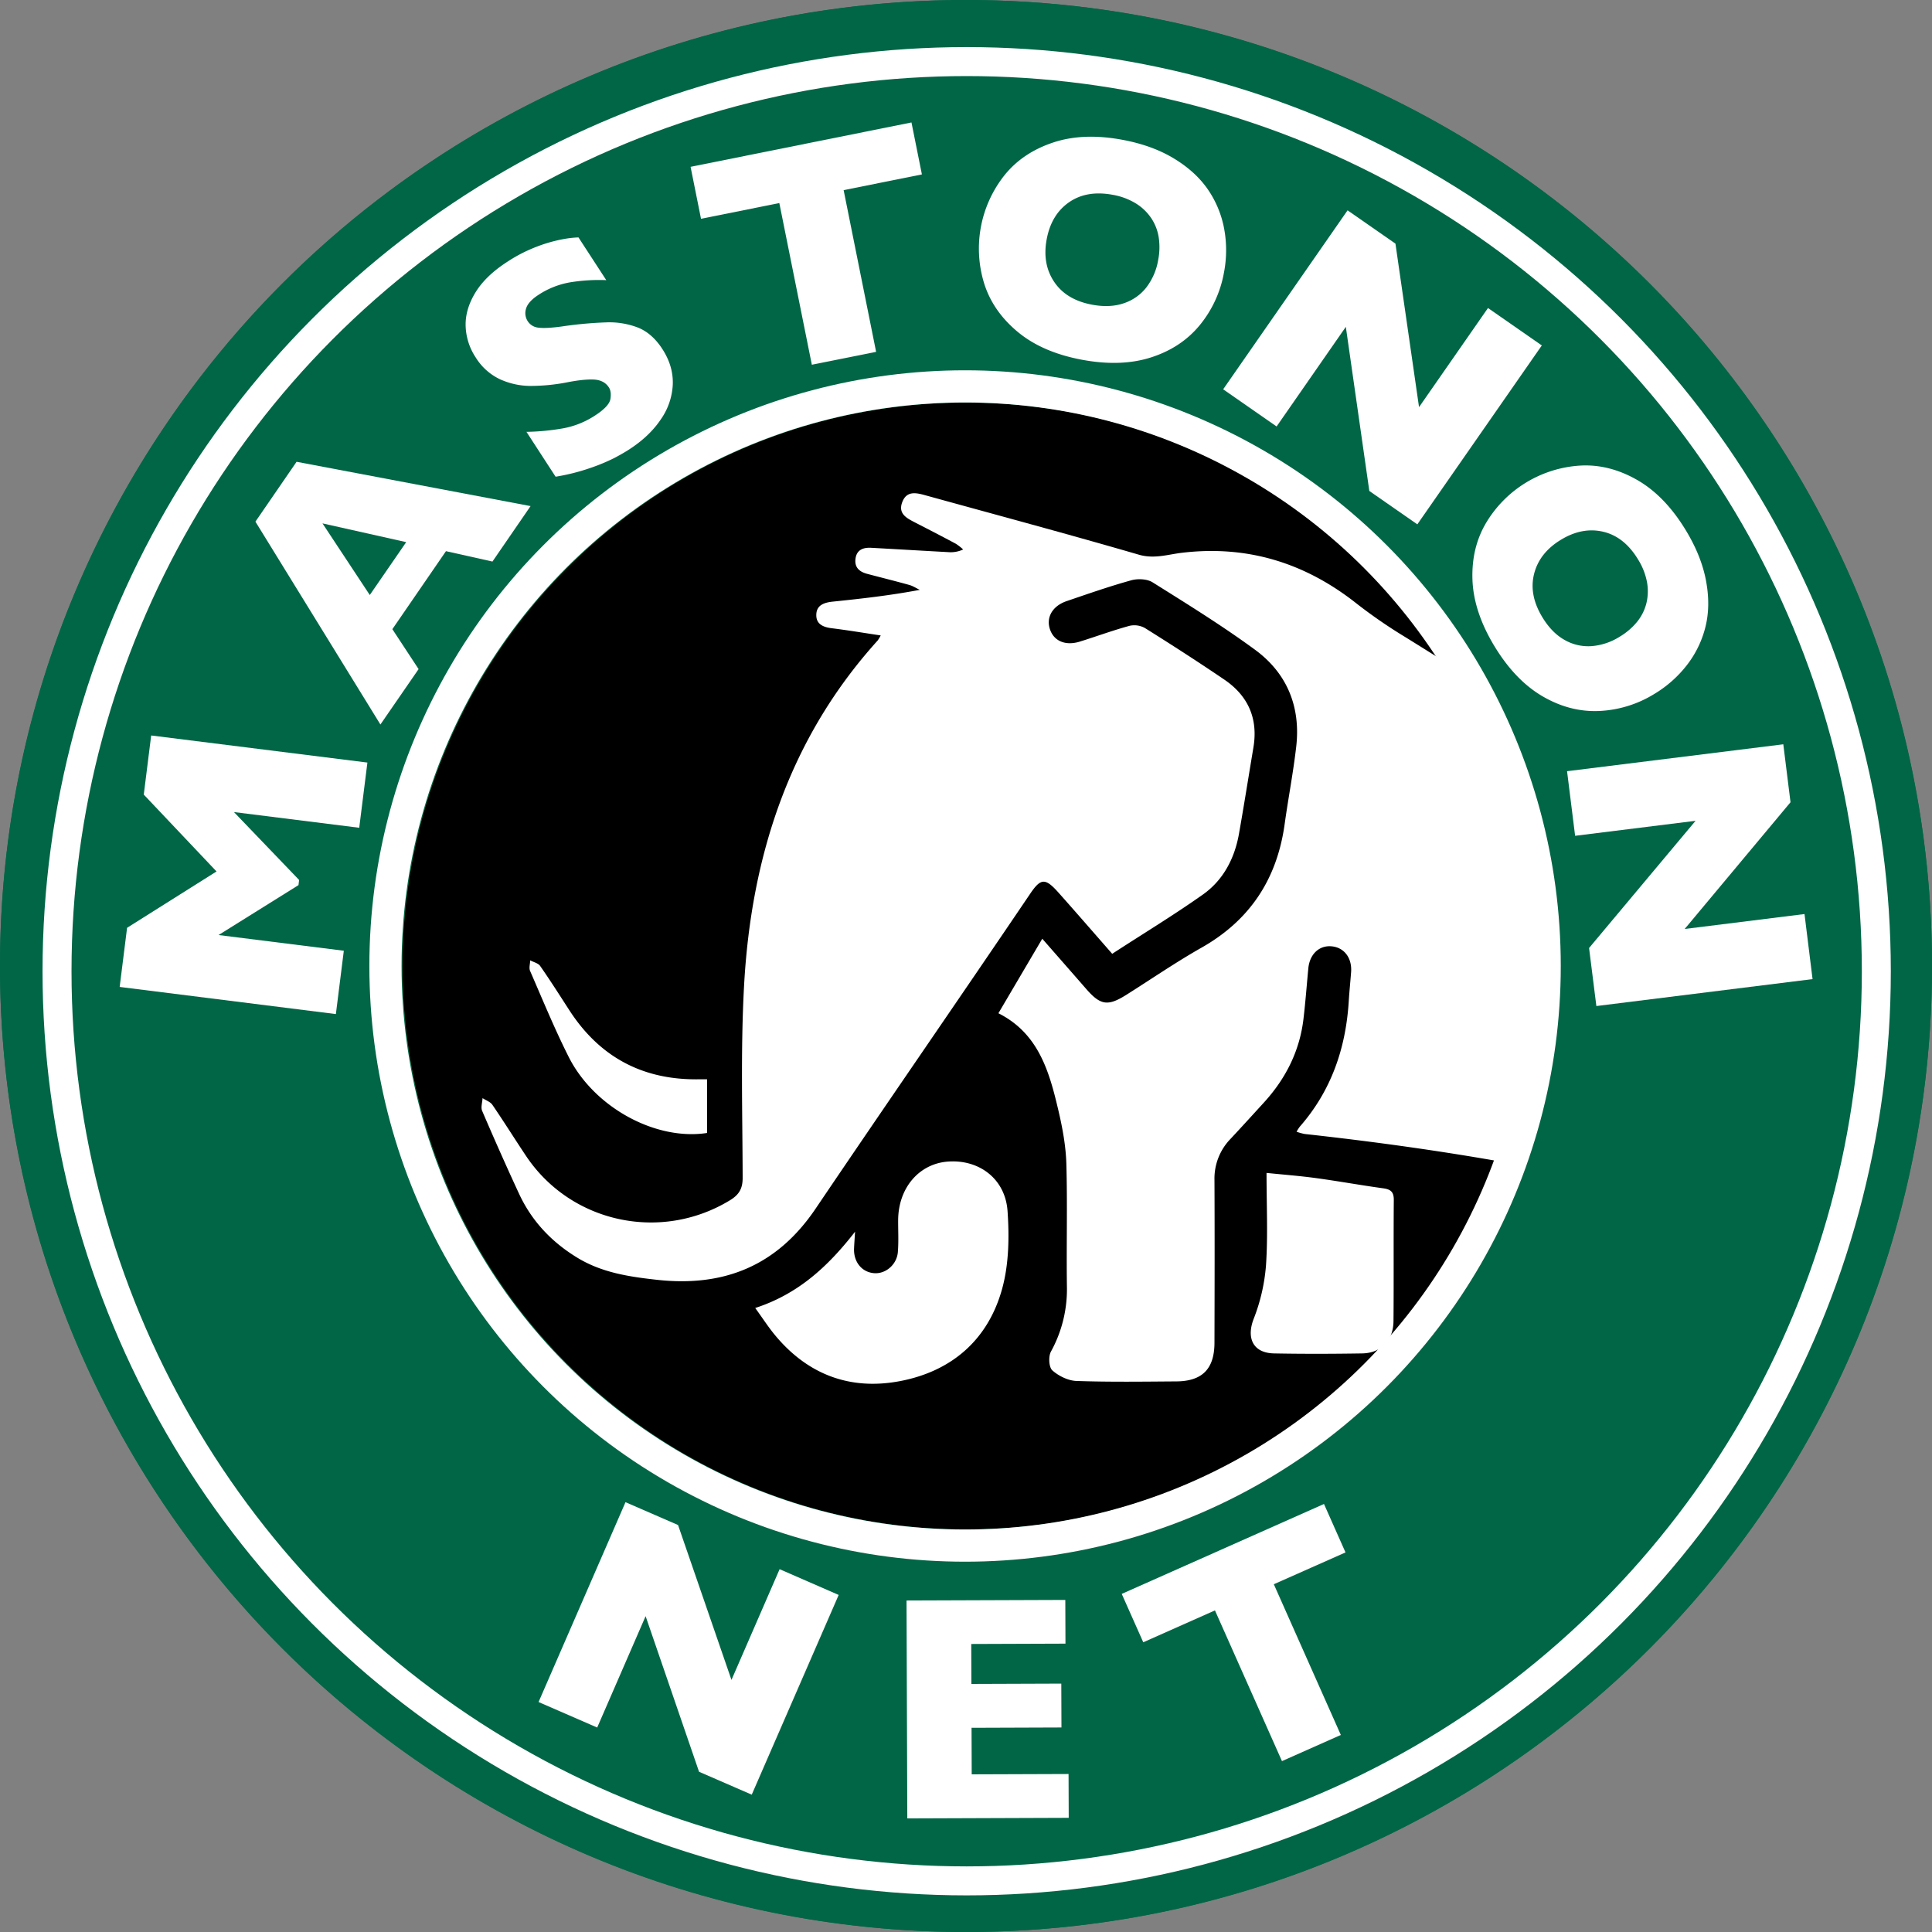 <svg xmlns="http://www.w3.org/2000/svg" viewBox="0 0 1200 1200"><rect x="0" y="0" width="1200" height="1200" fill="#808080" stroke="none"/><title>logo</title><circle cx="600" cy="600" r="600" fill="#016646"/><circle cx="600" cy="600" r="350"/><path d="M369.32,636.48c2.11,1.14,5,1.76,6.2,3.52,6.29,9,12.19,18.34,18.18,27.58,18.94,29.22,45.85,43.39,80.61,42.79,1.37,0,2.74,0,4.86,0v33.34c-31.75,4.93-70.05-15.72-85.93-47.21-8.78-17.42-16.18-35.54-24-53.45C368.47,641.22,369.26,638.69,369.32,636.48Zm293.13,204c-8.7,31.55-31.14,51.13-63.21,57.31-31.17,6-57.67-4-78.05-28.73-4-4.86-7.44-10.19-12.1-16.64,26.25-8.53,44.83-25.29,62-47.38-.31,5.16-.51,7.79-.62,10.43-.35,8.47,5,14.92,12.78,15.34,7,.38,13.81-5.4,14.43-13.16.53-6.57.14-13.22.18-19.84.13-20,13-35.05,31-36.34,19.34-1.38,35.57,10.73,36.95,30.79C666.92,808.24,666.66,825.2,662.45,840.47Zm243.07,20.15c-.11,12-7.72,19.84-19.57,20-18.2.29-36.41.34-54.6,0-13-.25-17.31-9.42-12.68-21.43a115.8,115.8,0,0,0,7.67-33.35c1.24-18.35.33-36.84.33-57.33,10.91,1.12,20.91,1.87,30.83,3.23,13.91,1.9,27.74,4.42,41.64,6.33,4.65.64,6.62,2.24,6.57,7.25C905.5,810.43,905.75,835.52,905.52,860.62Zm121.88,17.52c-.78,1.54-4.14,2.44-6.33,2.49-10.75.24-21.51.36-32.26,0-13-.42-17.12-9.38-12.42-21.56,4.08-10.57,6.39-22.07,7.75-33.37,1.27-10.56.27-21.39.27-33.71,12.67,2.54,24.21,4.6,35.59,7.39,1.86.45,3.5,3.89,4.29,6.27,3.7,11.23,7.11,22.57,10.55,33.89C1039.12,853.68,1033.55,866.05,1027.4,878.14Zm118.85-77.48c2.66,24.67,5.58,49.32,8.2,74,1.37,12.86-5.39,22.49-18,22.93-24.81.87-49.67.63-74.51.3-8.12-.11-10.9-6.85-6.82-14.26,2.52-4.58,5.39-9,7.29-13.87,4.77-12.08,6.33-24.17,1.44-37-4.8-12.58-8.15-25.72-12.07-38.63-3.71-12.23-11.66-19.06-24.36-21.81-58.52-12.66-117.63-21.46-177.1-28a34,34,0,0,1-5-1.39,25.31,25.31,0,0,1,2-3.14c19.53-22.29,28.59-48.66,30.41-77.87.38-6.05,1-12.09,1.46-18.14.65-8.74-4.24-15.24-12-16s-13.68,4.79-14.56,13.58c-1,10.43-1.77,20.89-3,31.29C847.3,692.78,838.56,710,825,724.85c-6.89,7.54-13.75,15.11-20.73,22.56a35.38,35.38,0,0,0-9.94,25.47c.16,33.68.09,67.36,0,101,0,16.31-7.5,24-23.62,24.13-20.7.14-41.42.45-62.1-.27-5.17-.18-11.08-3.08-15-6.59-2.17-2-2.49-8.65-.84-11.68A80.19,80.19,0,0,0,702.68,839c-.36-25.39.38-50.81-.35-76.18-.32-11.1-2.4-22.3-4.95-33.15-5.64-24.05-12.3-47.78-37.25-60.32l27.25-46.29c9.55,10.92,18.41,21,27.24,31.14S728,665.17,739.43,658c15.64-9.84,30.9-20.36,47-29.47,30.08-17.08,46.75-42.65,51.48-76.59,2.24-16.1,5.35-32.09,7.2-48.24,2.83-24.71-5.69-45.57-25.63-60.16-20.45-15-42.08-28.36-63.58-41.84-3.41-2.14-9.19-2.39-13.25-1.27-13.52,3.74-26.81,8.39-40.1,12.92-9,3.06-13,10.3-10.29,17.83,2.55,7.13,9.68,10.06,18.51,7.31,10.26-3.2,20.36-6.93,30.71-9.76a13.5,13.5,0,0,1,9.65,1.35c16.6,10.39,33.06,21,49.27,32,14.85,10.08,21.12,24.23,18.12,42.17s-5.83,35.9-9,53.8c-2.73,15.23-9.73,28.58-22.32,37.52C769,608.45,749.89,620,730.81,632.43c-11.38-13-22.2-25.47-33.18-37.81-8.36-9.4-11.1-9.36-17.78.52-44.22,65.35-89.1,130.25-133.29,195.62C522.73,826,490,839.49,448.31,834.94c-17.46-1.91-34.39-4.43-49.68-13.73-16-9.73-28.37-22.77-36.25-39.78s-15.48-34.14-22.87-51.36c-1-2.21.09-5.28.2-8,2.08,1.37,4.83,2.27,6.13,4.17,7.17,10.47,13.88,21.25,20.93,31.79,27.86,41.61,83.73,53.6,126.62,27.48,5.55-3.38,7.9-7.15,7.88-13.86-.09-39.75-1.29-79.58.87-119.22,4.38-80.27,27.94-153.73,83.05-214.66a24.22,24.22,0,0,0,1.83-3.09c-10.54-1.58-20.47-3.24-30.44-4.48-5.23-.65-9.6-2.46-9.56-8.17,0-6.23,4.92-7.81,10.34-8.36,17.76-1.83,35.51-3.81,53.93-7.3-2.11-1-4.12-2.34-6.34-3-8.75-2.44-17.58-4.62-26.36-6.95-4.8-1.27-7.95-4-7.22-9.42s4.64-7,9.59-6.76c16,.88,32,1.83,47.93,2.69a18.19,18.19,0,0,0,9.34-1.64,32.53,32.53,0,0,0-4.51-3.53c-8.26-4.43-16.59-8.72-24.91-13-5.25-2.72-11.22-5.43-8.41-12.86s9-5.76,14.76-4.16c44.07,12.17,88.25,24,132.14,36.77,9.59,2.8,17.95-.11,26.74-1.16,40.86-4.88,76.78,6.31,108.82,31.73a313.13,313.13,0,0,0,29.86,20.55c25.31,15.68,50.39,31.84,76.51,46.06a306.62,306.62,0,0,0,53.92,22.88C1105.48,524.31,1135,571,1150.6,630.4c8.15,31,5.67,61.65-.46,92.5-2.85,14.32-5.87,28.75-6.75,43.25C1142.7,777.56,1145,789.17,1146.25,800.66Z" transform="translate(-40 -40)" fill="#fff"/><path d="M640,40C308.63,40,40,308.63,40,640s268.63,600,600,600,600-268.63,600-600S971.37,40,640,40Zm0,950c-193.3,0-350-156.7-350-350S446.7,290,640,290,990,446.7,990,640,833.3,990,640,990Z" transform="translate(-40 -40)" fill="#016646"/><circle cx="600.42" cy="603.25" r="565" fill="none" stroke="#fff" stroke-miterlimit="10" stroke-width="18"/><circle cx="599.42" cy="600" r="360" fill="none" stroke="#fff" stroke-miterlimit="10" stroke-width="20"/><path d="M506.92,1154.7l-32.73-14.23L441,1043.83,410.93,1113l-36.42-15.84,54-124.13,32.64,14.19,33.18,96.21,29.9-68.78,36.69,16Z" transform="translate(-40 -40)" fill="#fff"/><path d="M703.8,1169.09l-100.26.36-.48-135.35,98.62-.35.1,27.15-58.52.21.09,24.81,55.84-.2.1,27.25-55.84.2.1,28.91,60.15-.21Z" transform="translate(-40 -40)" fill="#fff"/><path d="M875.72,1004.24,831.19,1024l41.62,93.61-36.56,16.25-41.62-93.61-44.53,19.8L736.73,1030l125.62-55.85Z" transform="translate(-40 -40)" fill="#fff"/><path d="M268.2,513.64l-5.08,40.5-77.81-9.75,40.48,42.18-.4,3.2-49.65,31,77.81,9.75-4.93,39.34L114.33,653l4.6-36.72,55.56-35L129.3,533.54l4.6-36.72Z" transform="translate(-40 -40)" fill="#fff"/><path d="M369.55,354.34l-23.68,34.45L317,382.34l-33.3,48.45L300,455.59,276.28,490,198.65,364l25.56-37.18ZM292.3,376.73l-52-11.65,29.38,44.49Z" transform="translate(-40 -40)" fill="#fff"/><path d="M451.33,256.67q6.93,10.64,6.55,22a41,41,0,0,1-7.42,21.79q-7,10.48-19.65,18.68-3.52,2.29-8.93,5.17a116.24,116.24,0,0,1-15.21,6.35,127.07,127.07,0,0,1-21.58,5.43L367,308.24a148.16,148.16,0,0,0,22.65-2.17A53.86,53.86,0,0,0,409.72,298q8.75-5.7,9.44-10.29t-1-7.12q-3-4.58-9.46-4.85t-17.08,1.86a121.07,121.07,0,0,1-21.94,2.11,46.22,46.22,0,0,1-19-4.09,35.55,35.55,0,0,1-15.17-13.54,37.32,37.32,0,0,1-6.29-19.5q-.33-10.34,6-20.78T355,202.67a94,94,0,0,1,18.75-9.59,90.84,90.84,0,0,1,16-4.53,63.59,63.59,0,0,1,9.55-1.09L416.57,214a111.57,111.57,0,0,0-21.32,1.18,51.67,51.67,0,0,0-20.85,8q-6.38,4.16-7.65,8.48a9.15,9.15,0,0,0,1.08,7.92,8.86,8.86,0,0,0,6.65,3.94q4.46.59,14.12-.69a244,244,0,0,1,28.14-2.6,49.39,49.39,0,0,1,19.7,3.31Q445.09,247.1,451.33,256.67Z" transform="translate(-40 -40)" fill="#fff"/><path d="M612.61,148.33,564,158.1l20.17,100.44-39.92,8L524.05,166.12l-48.64,9.77-6.48-32.27,137.2-27.56Z" transform="translate(-40 -40)" fill="#fff"/><path d="M800.22,209.33A71.27,71.27,0,0,1,785.16,242q-11.54,14-30.27,20t-43.1,1.4q-24.66-4.66-39.93-17.48t-20.62-30a73.27,73.27,0,0,1,12.6-67q11.2-14,30.13-20.35t43.59-1.66q18.42,3.48,31.83,11.67t21,19.31a63.54,63.54,0,0,1,10,24.45A73.26,73.26,0,0,1,800.22,209.33Zm-40.88-7.72a41.2,41.2,0,0,0,.37-14.09,29.69,29.69,0,0,0-4.64-12,31.51,31.51,0,0,0-9.55-9.16A41,41,0,0,0,731.13,161Q715,158,704,165.63t-13.87,22.92q-2.88,15.26,4.6,26.46t23.5,14.22q11,2.08,19.63-.82A29.56,29.56,0,0,0,752,218.55,38.39,38.39,0,0,0,759.34,201.61Z" transform="translate(-40 -40)" fill="#fff"/><path d="M920.33,365.68l-29.82-20.74L875.92,243l-43,61.89-33.19-23.09L877,170.64l29.74,20.69,14.65,101.55,42.83-61.57,33.43,23.25Z" transform="translate(-40 -40)" fill="#fff"/><path d="M1067.56,471a71.24,71.24,0,0,1-34.34,10.61q-18.14.78-35.12-9.13T968.25,441.4q-13-21.46-13.68-41.38t8.56-35.41a73.26,73.26,0,0,1,58.3-35.42q17.92-1.05,35.27,8.82t30.37,31.32q9.72,16,12.59,31.48t-.36,28.49a63.56,63.56,0,0,1-11.51,23.77A73.27,73.27,0,0,1,1067.56,471ZM1046,435.48a41.2,41.2,0,0,0,10.73-9.14,29.67,29.67,0,0,0,5.83-11.48,31.49,31.49,0,0,0,.43-13.22,41,41,0,0,0-5.64-14.28q-8.51-14-21.55-17.08t-26.32,5q-13.27,8.05-16.61,21.1t5.12,27q5.82,9.6,13.73,14.06a29.54,29.54,0,0,0,16.75,3.89A38.39,38.39,0,0,0,1046,435.48Z" transform="translate(-40 -40)" fill="#fff"/><path d="M1031.53,664.87,1027,628.82l66.14-79-74.81,9.31-5-40.12,134.31-16.72,4.48,36L1086.39,617l74.42-9.27,5,40.41Z" transform="translate(-40 -40)" fill="#fff"/></svg>